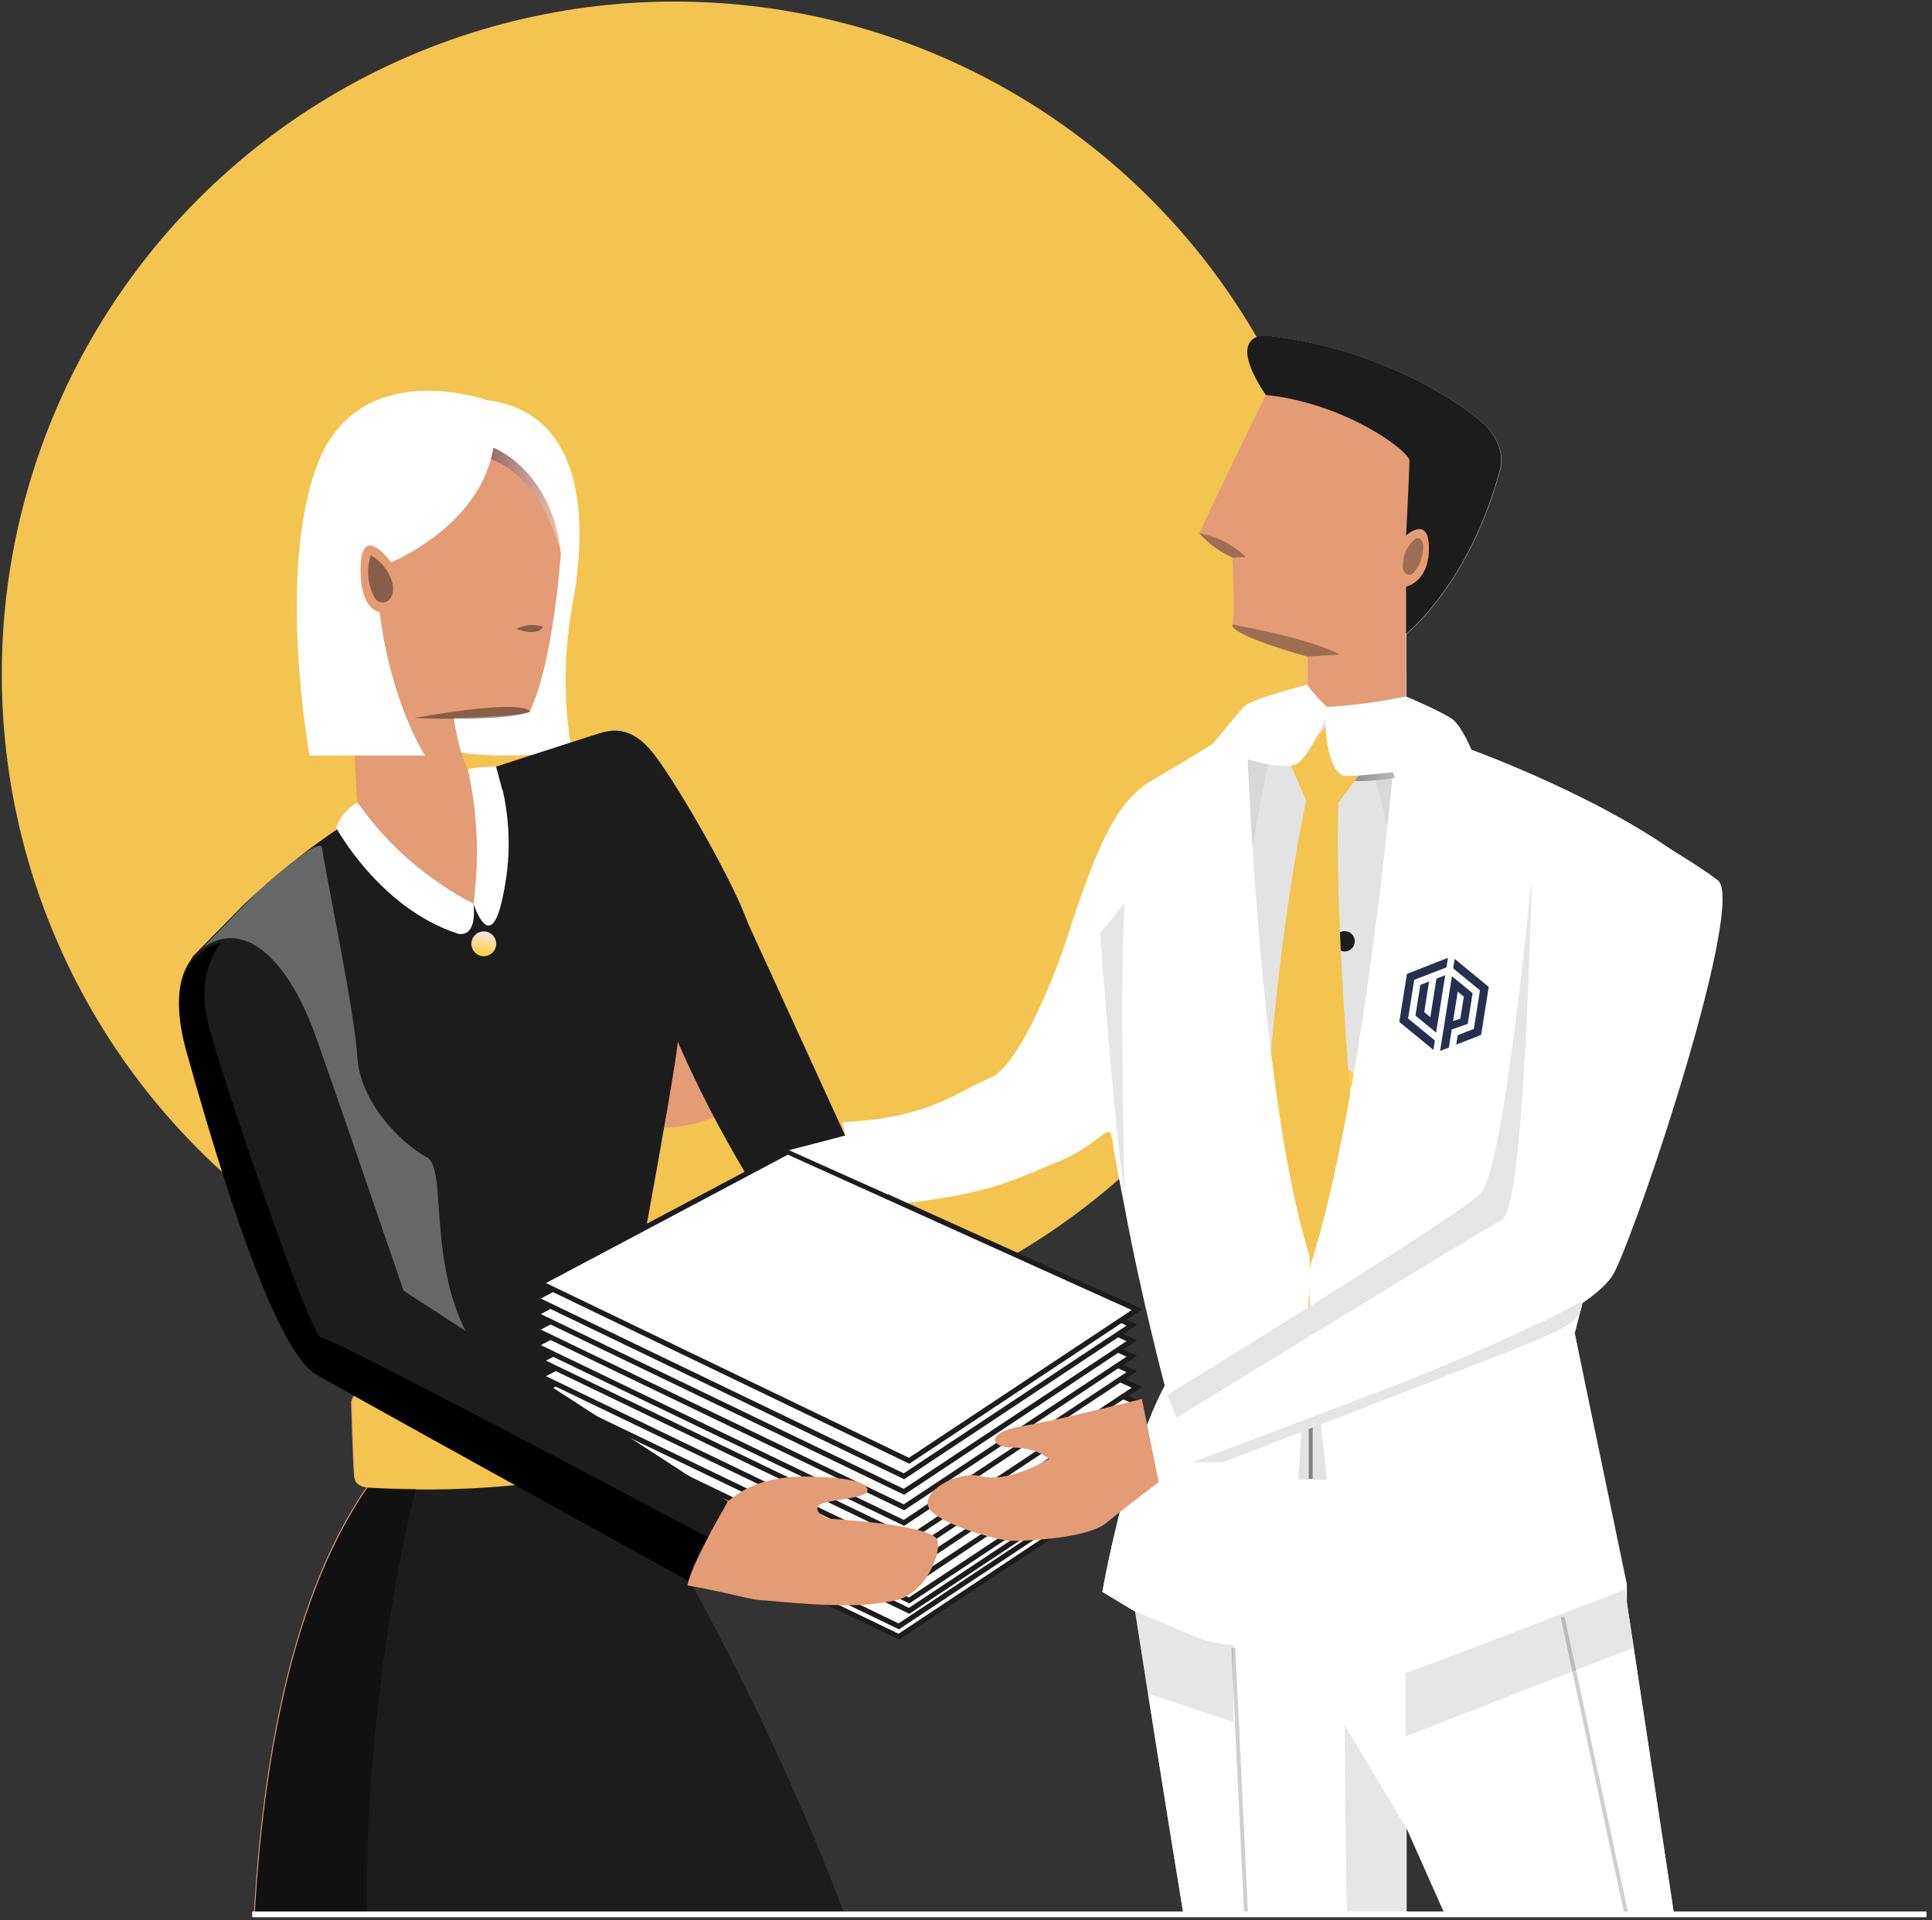 <?xml version="1.0" encoding="UTF-8"?>
<svg width="336px" height="334px" viewBox="0 0 336 334" version="1.1" xmlns="http://www.w3.org/2000/svg" xmlns:xlink="http://www.w3.org/1999/xlink">
    <rect x="0" y="0" width="336" height="334" fill="#333333" stroke="none"/>
    <!-- Generator: Sketch 54.1 (76490) - https://sketchapp.com -->
    <title>illu1-solut-entreprise</title>
    <desc>Created with Sketch.</desc>
    <defs>
        <rect id="path-1" x="0" y="0" width="403" height="348"></rect>
        <linearGradient x1="-156.164%" y1="53.342%" x2="132.534%" y2="48.579%" id="linearGradient-3">
            <stop stop-color="#FFFFFF" offset="0%"></stop>
            <stop stop-color="#808184" offset="100%"></stop>
        </linearGradient>
        <linearGradient x1="43.564%" y1="3.448%" x2="55.578%" y2="86.638%" id="linearGradient-4">
            <stop stop-color="#F9E4E4" offset="0%"></stop>
            <stop stop-color="#FFD24A" offset="100%"></stop>
        </linearGradient>
        <linearGradient x1="0%" y1="49.96%" x2="100%" y2="49.96%" id="linearGradient-5">
            <stop stop-color="#FFFFFF" offset="0%"></stop>
            <stop stop-color="#262261" offset="100%"></stop>
        </linearGradient>
    </defs>
    <g id="Design" stroke="none" stroke-width="1" fill="none" fill-rule="evenodd">
        <g id="4a-solution-entreprise-" transform="translate(-302, -200)">
            <g id="content-" transform="translate(0, 85)">
                <g id="Cover">
                    <g id="illu1-solut-entreprise" transform="translate(221, 100)">
                        <mask id="mask-2" fill="white">
                            <use xlink:href="#path-1"></use>
                        </mask>
                        <g id="Mask"></g>
                        <g id="illu1" mask="url(#mask-2)">
                            <g transform="translate(80.541, 15.269)">
                                <circle id="Oval" fill="#F3C44F" fill-rule="nonzero" cx="117.771" cy="117" r="117"></circle>
                                <g id="man" stroke-width="1" fill="none" fill-rule="evenodd" transform="translate(205.5, 280.5) scale(-1, 1) translate(-205.5, -280.5) translate(88, 58)">
                                    <path d="M111.513,71.024 C111.513,71.024 107.427,66.083 106.202,64.7 C104.976,63.318 95.147,60.853 95.147,60.853 L95.147,55.948 C95.147,55.948 108.641,52.233 108.148,50.382 C107.655,48.53 108.148,38.732 108.148,38.732 C110.346,37.736 112.314,36.295 113.928,34.5 C112.077,30.268 102.368,10.456 102.368,10.456 C109.578,-0.364 102.368,0.128 102.368,0.128 C82.602,2.244 68.435,11.778 64.457,15.481 C60.48,19.184 61.549,23.163 61.549,23.163 C66.848,43.276 77.951,52.017 77.951,52.017 L77.951,62.933 C77.951,62.933 71.258,65.782 69.768,67.008 C68.278,68.235 66.644,72.178 66.644,72.178 C66.644,72.178 41.975,81.086 27.784,92.616 L48.678,173.622 L39.956,218.248 L25.537,313.573 L14.422,430.045 L27.784,430.045 C27.784,430.045 53.727,341.693 56.779,334.408 C59.831,327.122 54.376,312.768 54.376,312.768 L77.927,259.725 L77.927,299.206 C77.927,299.206 68.975,308.824 67.774,321.147 C66.572,333.47 68.975,430.033 68.975,430.033 L82.926,430.033 C82.926,430.033 108.04,319.548 110.828,307.983 C113.616,296.417 125.055,222.072 125.055,222.072 L130.763,218.633 C130.763,218.633 126.773,195.502 119.948,182.747 C119.948,182.747 126.725,156.418 129.116,135.68 C129.116,135.68 111.513,71.024 111.513,71.024 Z" id="Path" fill="#E3E3E3" fill-rule="nonzero"></path>
                                    <path d="M83.455,76.829 C76.609,101.731 73.187,126.842 73.187,152.162 C73.335,157.094 70.645,156.204 65.118,149.494 L75.025,77.597 L79.946,76.061 L83.455,76.829 Z" id="Path-12" fill="#D8D8D8" fill-rule="nonzero"></path>
                                    <path d="M107.297,73.059 L101.942,74.114 C106.308,96.546 108.833,113.57 109.518,125.185 C110.203,136.801 110.586,160.634 110.666,196.684 L114.887,194.979 L117.911,154.951 L114.887,106.862 L107.297,73.059 Z" id="Path-11" fill="#D8D8D8" fill-rule="nonzero"></path>
                                    <ellipse id="Oval" fill="#1C1C1C" fill-rule="nonzero" cx="88.694" cy="105.468" rx="1.768" ry="1.769"></ellipse>
                                    <ellipse id="Oval" fill="#FFD24A" fill-rule="nonzero" cx="88.694" cy="129.512" rx="1.768" ry="1.769"></ellipse>
                                    <ellipse id="Oval" fill="#FFD24A" fill-rule="nonzero" cx="88.694" cy="153.557" rx="1.768" ry="1.769"></ellipse>
                                    <ellipse id="Oval" fill="#FFD24A" fill-rule="nonzero" cx="88.694" cy="177.601" rx="1.768" ry="1.769"></ellipse>
                                    <path d="M125.127,222.072 L130.835,218.633 C130.835,218.633 129.213,209.268 126.293,199.157 L118.794,192.076 C114.303,196.797 105.421,199.157 92.151,199.157 C78.88,199.157 63.264,196.797 45.303,192.076 C45.303,197.725 45.303,200.983 45.303,201.85 C45.303,202.717 43.517,208.183 39.944,218.248 L25.525,313.573 L14.41,430.045 L27.772,430.045 C27.772,430.045 53.715,341.693 56.767,334.408 C59.819,327.122 54.364,312.768 54.364,312.768 L77.915,259.725 L77.915,299.206 C77.915,299.206 68.963,308.824 67.762,321.147 C66.56,333.47 68.963,430.033 68.963,430.033 L82.914,430.033 C82.914,430.033 108.028,319.548 110.816,307.983 C113.603,296.417 125.127,222.072 125.127,222.072 Z" id="Path" fill="#FFFFFF" fill-rule="nonzero"></path>
                                    <path d="M95.359,81.002 L95.363,81.002 C95.363,81.002 102.188,110.637 103.378,158.414 C100.613,163.829 97.269,168.929 93.404,173.622 C90.483,168.69 87.812,163.615 85.401,158.414 C85.401,158.414 90.677,107.92 89.775,81.351 L85.401,75.484 L85.401,73.945 L90.857,66.876 L98.006,74.967 L95.359,81.002 Z" id="Path-3" fill="#F3C44F" fill-rule="nonzero"></path>
                                    <path d="M27.832,92.568 L48.678,173.622 L39.608,217.345 L39.608,220.797 C58.257,227.866 88.694,225.856 88.694,225.856 C92.564,192.076 95.838,165.621 94.594,161.716 C85.401,132.864 80.295,76.025 80.295,76.025 L68.026,69.377 C67.533,70.27 67.088,71.189 66.692,72.13 C66.692,72.13 42.023,81.038 27.832,92.568 Z" id="Path" fill="#FFFFFF" fill-rule="nonzero"></path>
                                    <path d="M71.997,110.001 L71.997,108.34 L78.609,112.219 L78.609,120.674 L78.592,120.684 L74.596,123.029 L74.596,121.368 L74.613,121.358 L77.195,119.843 L77.195,113.05 L71.997,110.001 Z M69.4,119.013 L69.4,112.23 L70.815,111.405 L70.815,121.505 L66.801,119.15 L66.801,113.744 L68.216,112.92 L68.216,118.319 L69.4,119.013 Z M64.203,112.219 L64.22,112.209 L70.815,108.34 L70.815,110.017 L70.798,110.027 L69.4,110.842 L69.4,110.832 L65.617,113.05 L65.617,119.843 L70.815,122.893 L70.815,124.554 L70.764,124.524 L64.203,120.674 L64.203,112.219 Z M73.413,120.548 L73.413,119.062 L74.596,118.455 L74.596,114.575 L73.413,113.88 L73.413,118.783 L73.413,120.32 L73.413,123.724 L71.997,124.554 L71.997,111.389 L76.011,113.744 L76.011,119.15 L73.413,120.548 Z" id="path-7-2" fill="#25304F" fill-rule="nonzero" transform="translate(71.406, 116.447) scale(-1, 1) rotate(9) translate(-71.406, -116.447) "></path>
                                    <path d="M176.005,136.923 C160.65,136.294 155.652,131.281 150.389,129.266 C145.126,127.252 138.472,109.587 137.163,105.468 C131.385,87.287 127.842,80.827 122.28,77.536 C111.585,71.206 111.513,71.024 111.513,71.024 C111.513,71.024 108.509,67.417 106.874,65.482 L105.577,73.104 C105.577,73.104 103.378,132.695 94.882,159.93 C94.163,162.234 96.793,198.975 98.467,225.856 C103.151,225.661 120.862,224.121 125.079,222.072 L130.787,218.633 C130.787,218.633 126.797,195.502 119.972,182.747 C119.972,182.747 124.004,167.704 126.945,151.788 C127.387,149.394 128.587,143.694 129.086,140.025 C129.585,136.355 130.837,140.75 138.94,143.992 C147.044,147.235 151.174,150.042 173.036,151.788 C173.036,149.83 174.088,146.774 176.005,136.923 Z" id="Path" fill="#FFFFFF" fill-rule="nonzero"></path>
                                    <path d="M125.055,227.864 C125.055,227.864 123.139,227.864 119.789,226.978 L108.044,222.072 L110.183,236.328 L125.055,241.263 C125.055,212.194 125.055,227.864 125.055,227.864 Z" id="Path-10" fill="#000000" fill-rule="nonzero" opacity="0.1" style="mix-blend-mode: multiply;" transform="translate(116.549, 231.667) scale(-1, 1) translate(-116.549, -231.667) "></path>
                                    <path d="M201.888,112.726 C207.153,112.406 210.987,113.271 213.392,115.32 C215.796,117.37 217.039,118.861 216.49,119.45 C216.206,119.941 215.756,120.009 215.141,119.653 C212.431,118.089 210.849,117.701 210.393,118.489 C213.27,122.599 215.715,125.276 217.729,126.52 C222.192,129.277 228.898,129.751 230.61,131.699 C231.473,132.682 230.335,134.652 227.196,137.61 C217.004,141.121 201.547,136.389 194.855,127.02 C195.724,125.088 198.069,120.323 201.888,112.726 Z" id="Path-14" fill="#E39C75" fill-rule="nonzero" transform="translate(212.872, 125.715) rotate(-30) translate(-212.872, -125.715) "></path>
                                    <path d="M106.25,64.7 C105.048,63.305 95.195,60.853 95.195,60.853 L95.195,56.2 L77.999,58.785 L77.999,62.885 C77.999,62.885 71.306,65.734 69.816,66.96 C68.326,68.187 66.692,72.13 66.692,72.13 C73.682,75.173 81.227,76.729 88.85,76.698 C88.85,76.698 91.806,76.253 92.058,66.876 C92.058,66.876 95.183,73.993 97.31,74.751 C99.436,75.508 106.093,74.414 111.561,71.024 C111.513,71.024 107.475,66.083 106.25,64.7 Z" id="Path" fill="#FFFFFF" fill-rule="nonzero"></path>
                                    <path d="M91.722,64.712 C93.02,63.559 94.185,62.265 95.195,60.853 L95.195,55.948 C95.195,55.948 108.689,52.233 108.196,50.382 C107.704,48.53 108.196,38.732 108.196,38.732 C110.394,37.736 112.362,36.295 113.976,34.5 C112.125,30.268 102.416,10.456 102.416,10.456 C103.282,9.186 104.042,7.847 104.687,6.452 L101.407,5.418 L65.118,18.679 L66.224,35.738 C71.619,46.931 77.999,51.968 77.999,51.968 L77.999,62.885 C82.525,63.813 87.111,64.424 91.722,64.712 L91.722,64.712 Z" id="Path" fill="#E39C75" fill-rule="nonzero"></path>
                                    <path d="M102.416,10.42 C109.626,-0.401 102.416,0.092 102.416,0.092 C82.65,2.208 68.483,11.742 64.505,15.445 C60.528,19.148 61.597,23.127 61.597,23.127 C66.896,43.24 77.999,51.981 77.999,51.981 L77.999,43.769 C77.999,43.769 74.034,43.024 74.034,37.133 C74.034,31.242 77.999,34.873 77.999,34.873 C77.999,34.873 77.423,23.476 77.423,21.853 C77.423,20.23 88.478,11.898 102.416,10.42 Z" id="Path" fill="#1C1C1C"></path>
                                    <path d="M94.594,171.78 L94.594,198.975" id="Path" stroke="#808184" stroke-width="0.68"></path>
                                    <polyline id="Path" stroke="#1A120D" stroke-width="0.68" opacity="0.2" points="108.044 228.377 104.579 300.89 80.246 430.033"></polyline>
                                    <polyline id="Path" stroke="#1A120D" stroke-width="0.68" opacity="0.2" points="50.781 222.991 34.08 300.914 18.76 430.033"></polyline>
                                    <path d="M105.901,38.624 L108.196,38.732 C110.394,37.736 112.362,36.295 113.976,34.5 C110.93,35.027 108.114,36.464 105.901,38.624 L105.901,38.624 Z" id="Path" fill="#000000" fill-rule="nonzero" opacity="0.3" style="mix-blend-mode: multiply;"></path>
                                    <path d="M108.196,50.382 C108.196,50.382 95.339,52.558 89.547,55.575 L95.195,55.948 C95.195,55.948 108.689,52.233 108.196,50.382 Z" id="Path" fill="#000000" fill-rule="nonzero" opacity="0.3" style="mix-blend-mode: multiply;"></path>
                                    <path d="M75.031,36.508 C74.958,38.253 75.526,39.964 76.63,41.317 C77.303,42.158 78.432,41.617 78.552,40.487 C78.662,38.76 78.038,37.066 76.834,35.823 C75.464,34.416 75.031,36.508 75.031,36.508 Z" id="Path" fill="#000000" fill-rule="nonzero" opacity="0.3" style="mix-blend-mode: multiply;"></path>
                                    <path d="M131.226,104.073 C129.415,127.865 127.987,143.005 126.945,149.494 C126.934,149.401 127.896,112.993 126.945,98.798 C128.038,100.119 129.465,101.877 131.226,104.073 Z" id="Path-7" fill="#000000" fill-rule="nonzero" opacity="0.1" style="mix-blend-mode: multiply;"></path>
                                    <path d="M86.964,77.588 C84.611,77.643 82.259,77.454 79.946,77.023 L80.295,76.061 L86.303,76.662 L86.964,77.588 Z" id="Path" fill="url(#linearGradient-3)" fill-rule="nonzero"></path>
                                    <path d="M77.999,299.206 C77.999,299.206 69.047,308.824 67.846,321.147 C66.644,333.47 69.047,430.033 69.047,430.033 L74.659,430.033 C74.659,424.082 74.467,373.636 77.999,339.866 C81.773,303.883 86.219,306.456 87.312,299.747 C88.406,293.039 88.682,241.812 88.682,241.812 L77.975,259.725 L77.999,299.206 Z" id="Path" fill="#000000" fill-rule="nonzero" opacity="0.1" style="mix-blend-mode: multiply;"></path>
                                    <path d="M120.556,98.063 L120.556,96.613 L126.237,99.999 L126.237,107.377 L126.222,107.385 L122.788,109.432 L122.788,107.982 L122.803,107.973 L125.022,106.651 L125.022,100.724 L120.556,98.063 Z M118.324,105.927 L118.324,100.008 L119.54,99.288 L119.54,108.102 L116.091,106.046 L116.091,101.329 L117.307,100.61 L117.307,105.321 L118.324,105.927 Z M113.858,99.999 L113.873,99.99 L119.54,96.613 L119.54,98.077 L119.525,98.085 L118.324,98.797 L118.324,98.788 L115.074,100.724 L115.074,106.651 L119.54,109.312 L119.54,110.762 L119.496,110.736 L113.858,107.377 L113.858,99.999 Z M121.772,107.267 L121.772,105.97 L122.788,105.44 L122.788,102.055 L121.772,101.448 L121.772,105.726 L121.772,107.068 L121.772,110.038 L120.556,110.762 L120.556,99.274 L124.004,101.329 L124.004,106.046 L121.772,107.267 Z" id="path-7-2" fill="#FFFFFF" fill-rule="nonzero"></path>
                                    <polygon id="Path-9" fill="#000000" fill-rule="nonzero" opacity="0.1" style="mix-blend-mode: multiply;" points="69.859 229.727 39.944 218.248 38.502 228.385 78.096 243.769 78.096 232.746"></polygon>
                                    <path d="M41.704,83.804 C33,88.706 27.033,92.383 23.801,94.836 C18.953,98.515 36.588,152.236 41.704,162.909 C45.115,170.025 69.695,181.283 115.446,196.684 L119.54,184.392 C85.773,163.548 67.632,151.883 65.118,149.397 C62.604,146.912 59.616,128.592 56.154,94.439 L41.704,83.804 Z" id="Path-6" fill="#FFFFFF"></path>
                                    <path d="M56.295,95.824 C59.697,129.088 62.638,146.945 65.118,149.397 C67.632,151.883 85.773,163.548 119.54,184.392 L117.911,188.32 C82.591,166.665 63.736,155.193 61.347,153.905 C58.958,152.617 57.227,133.15 56.154,95.506 L56.295,95.824 Z" id="Combined-Shape" fill="#E5E5E5"></path>
                                    <path d="M115.249,196.103 C102.536,191.337 91.237,187.062 81.354,183.278 C66.529,177.601 56.421,172.503 54.642,171.78 C52.864,171.058 49.682,169.215 47.499,168.178 C47.101,171.382 50.74,172.852 55.437,174.89 C58.567,176.249 76.731,183.32 109.927,196.103 L115.249,196.103 Z" id="Path-9" fill="#E5E5E5"></path>
                                </g>
                                <g id="femme" stroke-width="1" fill="none" fill-rule="evenodd" transform="translate(116.5, 315) scale(-1, 1) translate(-116.5, -315) translate(31, 67)">
                                    <path d="M159.556,90.591 C149.203,80.561 139.266,74.688 139.266,74.688 L140.482,54.481 C140.482,54.481 162.973,-3.13 119.207,2.729 C119.207,2.729 104.056,5.285 103.851,23.583 C103.646,41.881 108.525,55.891 109.375,56.552 C110.225,57.213 114.884,57.198 122.562,57.624 C122.562,57.624 121.434,65.701 119.236,68.05 C119.236,68.05 109.375,64.159 97.557,60.36 C97.557,60.36 92.075,58.304 88.529,63.268 C84.983,68.232 77.287,79.182 71.617,93.045 L86.269,99.316 C86.269,99.316 83.001,106.996 83.705,114.075 C84.408,121.153 93.434,169.204 93.434,169.204 C93.434,169.204 91.075,169.013 90.87,170.996 C90.664,172.978 90.679,186.019 90.679,186.019 C91.352,186.807 92.245,187.375 93.243,187.649 C93.243,187.649 50.532,254.85 41.639,313.548 C45.339,315.965 49.264,318.016 53.36,319.672 L51.675,324.65 L70.811,458.538 C70.811,458.538 61.097,483.503 58.869,485.427 C56.642,487.351 49.932,487.38 49.683,492.124 L49.683,495.193 L78.474,495.193 C78.474,495.193 83.924,475.94 84.174,469.508 C84.271,465.497 83.256,461.537 81.243,458.068 C81.243,458.068 85.712,373.465 86.708,362.304 C87.705,351.143 86.415,338.132 81.492,331.861 L82.811,327.94 C93.894,329.698 105.125,330.333 116.335,329.834 C115.186,332.531 114.207,335.297 113.405,338.117 C112.555,341.583 114.665,461.622 113.405,467.775 C112.144,473.928 108.423,488.922 108.423,488.922 C108.423,488.922 103.295,491.86 105.39,495.193 L128.994,495.193 C128.994,495.193 130.24,489.686 124.599,488.922 L124.599,467.775 C124.599,467.775 144.203,363.89 147.573,340.011 L143.544,326.794 C147.559,326.075 151.676,325.326 155.925,324.268 C155.925,324.268 166.811,233.218 137.771,191.394 C137.771,191.394 139.749,191.394 139.954,189.676 C140.159,187.958 140.496,176.635 140.496,176.635 C140.32,175.479 139.318,174.632 138.152,174.653 C138.152,174.653 159.12,155.755 167.985,104.444 C167.974,102.421 165.775,97.544 163.86,96.907 L159.556,90.591 Z" id="Path" fill="#E39C75" fill-rule="nonzero"></path>
                                    <path d="M115.72,10.615 C115.72,10.615 105.463,14.683 103.998,28.958 C103.998,28.958 105.243,47.873 109.434,56.566 C109.434,56.566 110.577,57.374 122.621,57.638 C122.308,59.642 121.888,61.628 121.361,63.586 C121.361,63.586 116.965,64.864 102.093,63.586 C103.52,55.296 103.52,46.823 102.093,38.533 C99.661,25.903 98.635,4.624 116.936,2.318 C116.936,2.318 138.914,-5.48 146.24,13.259 C153.566,31.997 147.705,64.159 147.705,64.159 L127.646,64.159 C127.646,64.159 133.624,54.833 135.515,39.193 C135.515,39.193 139.031,38.988 138.826,31.249 C138.621,23.509 133.507,30.544 133.507,30.544 C133.507,30.544 118.035,24.273 115.72,10.615 Z" id="Path" fill="#FFFFFF" fill-rule="nonzero"></path>
                                    <path d="M71.587,93.045 L47.084,146.592 L23.959,151.994 L29.951,162.66 C42.014,162.66 56.15,156.486 60.791,154.694 C62.88,149.733 80.444,128.267 90.62,95.201 L71.587,93.045 Z" id="Path-16" fill="#1C1C1C" fill-rule="nonzero"></path>
                                    <path d="M158.939,89.873 C148.41,79.904 139.266,74.688 139.266,74.688 C132.364,83.206 119.207,89.873 119.207,89.873 C116.892,74.321 119.207,68.05 119.207,68.05 C119.207,68.05 77.258,79.182 71.587,93.045 L86.24,99.316 C86.24,99.316 82.972,106.996 83.675,114.075 C84.379,121.153 93.404,169.204 93.404,169.204 C104.232,177.531 138.02,174.726 138.02,174.726 C138.02,174.726 159.12,157.561 167.985,106.25 C168.025,104.235 170.054,102.473 167.985,99.068 L158.939,89.873 Z" id="Path" fill="#1C1C1C" fill-rule="nonzero"></path>
                                    <path d="M137.61,191.482 C122.696,192.339 107.736,191.053 93.185,187.664 C93.185,187.664 50.474,254.865 41.58,313.563 C45.28,315.98 49.206,318.031 53.302,319.687 L82.708,327.955 C93.791,329.713 105.023,330.348 116.232,329.849 L143.353,326.912 C147.368,326.192 151.485,325.443 155.734,324.386 C155.764,324.357 166.65,233.277 137.61,191.482 Z" id="Path" fill="#1C1C1C" fill-rule="nonzero"></path>
                                    <path d="M139.793,189.764 C139.998,188.075 140.335,176.723 140.335,176.723 C140.159,175.567 139.157,174.72 137.991,174.741 C101.214,176.87 93.375,169.219 93.375,169.219 C93.375,169.219 91.016,169.028 90.811,171.011 C90.606,172.993 90.621,186.034 90.621,186.034 C91.293,186.822 92.186,187.39 93.185,187.664 L93.185,187.664 C114.24,193.538 137.61,191.482 137.61,191.482 C137.61,191.482 139.588,191.453 139.793,189.764 Z" id="Path" fill="#F3C44F" fill-rule="nonzero"></path>
                                    <ellipse id="Oval" fill="url(#linearGradient-4)" fill-rule="nonzero" cx="117.405" cy="96.907" rx="2.156" ry="2.16"></ellipse>
                                    <path d="M111.749,42.13 C110.303,41.388 108.622,41.251 107.075,41.749 C107.075,41.749 107.822,43.57 111.749,42.13 Z" id="Path" fill="#000000" fill-rule="nonzero" opacity="0.4" style="mix-blend-mode: multiply;"></path>
                                    <path d="M120.188,66.508 C118.562,66.233 116.915,66.09 115.265,66.083 C112.892,73.124 112.437,80.673 113.947,87.949 C116.13,99.698 119.207,89.888 119.207,89.888 C118.133,82.099 118.466,74.18 120.188,66.508 L120.188,66.508 Z" id="Path" fill="#FFFFFF" fill-rule="nonzero"></path>
                                    <path d="M139.368,72.309 C141.11,73.261 142.433,74.833 143.075,76.715 C143.075,76.715 135.5,90.754 121.859,95.16 C118.313,95.747 119.207,89.873 119.207,89.873 C127.262,85.763 134.186,79.732 139.368,72.309 Z" id="Path" fill="#FFFFFF" fill-rule="nonzero"></path>
                                    <path d="M129.493,57.624 C129.493,57.624 113.961,58.343 109.375,56.566 C109.375,56.566 109.155,54.04 129.493,57.624 Z" id="Path" fill="#000000" fill-rule="nonzero" opacity="0.4" style="mix-blend-mode: multiply;"></path>
                                    <path d="M137.053,29.339 C135.178,30.389 133.812,32.161 133.273,34.244 C132.672,37.431 135.178,38.209 136.203,36.976 C137.597,34.681 137.908,31.886 137.053,29.339 L137.053,29.339 Z" id="Path" fill="#000000" fill-rule="nonzero" opacity="0.4" style="mix-blend-mode: multiply;"></path>
                                    <path d="M166.855,98.185 L156.863,87.905 C153.295,84.824 150.93,82.851 149.769,81.988 C148.028,80.693 145.471,78.97 145.471,80.471 C145.471,81.971 139.841,108.582 139.401,116.542 C138.962,124.502 131.66,131.741 127.264,134.062 C122.869,136.382 129.493,161.746 111.947,174.46 L137.991,174.726 C137.991,174.726 157.039,146.823 166.489,100.124 C166.621,99.566 166.724,98.831 166.855,98.185 Z" id="Path" fill="#D8D8D8" fill-rule="nonzero" opacity="0.4" style="mix-blend-mode: multiply;"></path>
                                    <g id="feuilles" transform="translate(3.797, 133.09)" fill="#FFFFFF" stroke="#1C1C1C" stroke-width="0.9">
                                        <polygon id="Path-4" points="105.578 53.451 41.436 84.345 1.8 58.056 62.534 30.606"></polygon>
                                        <polygon id="Path-4" points="105.578 51.651 41.436 82.544 1.8 56.256 62.534 28.806"></polygon>
                                        <polygon id="Path-4" points="103.778 48.95 39.636 79.844 -2.55795385e-13 53.556 60.734 26.105"></polygon>
                                        <polygon id="Path-4" points="103.778 47.15 39.636 78.043 -2.55795385e-13 51.755 60.734 24.305"></polygon>
                                        <polygon id="Path-4" points="103.778 44.449 39.636 75.343 -2.55795385e-13 49.055 60.734 21.604"></polygon>
                                        <polygon id="Path-4" points="103.778 41.749 39.636 72.642 -2.55795385e-13 46.354 60.734 18.904"></polygon>
                                        <polygon id="Path-4" points="103.778 39.048 39.636 69.942 -2.55795385e-13 43.654 60.734 16.203"></polygon>
                                        <polygon id="Path-4" points="103.778 36.348 39.636 67.241 -2.55795385e-13 40.953 60.734 13.503"></polygon>
                                        <polygon id="Path-4" points="104.678 33.647 40.536 64.541 0.9 38.252 61.634 10.802"></polygon>
                                        <polygon id="Path-4" points="104.678 30.947 40.536 61.84 0.9 35.552 61.634 8.102"></polygon>
                                        <polygon id="Path-4" points="104.678 28.246 40.536 59.14 0.9 32.851 61.634 5.401"></polygon>
                                        <polygon id="Path-4" points="104.678 25.546 40.536 56.439 0.9 30.151 61.634 2.701"></polygon>
                                        <polygon id="Path-4" points="103.778 22.845 39.636 53.738 -2.55795385e-13 27.45 60.734 2.4158453e-13"></polygon>
                                    </g>
                                    <path d="M76.1,114.734 C73.743,106.05 74.928,100.215 79.653,97.229 C86.742,92.75 94.184,100.128 98.837,113.345 C101.938,122.156 106.989,136.792 113.99,157.252 L170.416,193.895 L164.435,204.7 C126.245,185.612 104.379,174.48 98.837,171.303 C93.294,168.126 85.715,149.269 76.1,114.734 Z" id="Path-3" fill="#1C1C1C" fill-rule="nonzero" transform="translate(122.67, 150.308) scale(-1, 1) translate(-122.67, -150.308) "></path>
                                    <path d="M84.989,96.679 C82.066,100.52 81.335,105.329 82.795,111.104 C85.023,119.916 100.533,165.406 102.352,165.406 C103.565,165.406 126.244,177.121 170.389,200.552 L169.312,203.013 L166.708,207.8 L165.962,207.569 C128.553,186.927 107.093,175.028 101.584,171.869 C96.041,168.692 88.462,149.836 78.847,115.301 C76.49,106.616 77.675,100.781 82.4,97.796 C83.26,97.253 84.124,96.884 84.989,96.679 Z" id="Combined-Shape" fill="#000000" fill-rule="nonzero" transform="translate(124.03, 152.239) scale(-1, 1) translate(-124.03, -152.239) "></path>
                                    <path d="M45.464,193.895 C49.141,190.636 54.353,189.222 61.099,189.653 C65.126,189.759 69.708,190.315 69.708,191.954 C69.708,193.593 61.73,193.497 61.099,194.756 C60.469,196.014 62.901,196.915 62.901,196.915 C62.901,196.915 79.698,197.808 81.663,200.331 C83.013,202.065 80,210.032 74.496,211.133 C71.232,211.786 67.143,212.609 52.065,211.133 C49.4,211.134 46.996,210.036 38.404,208.52 C38.785,206.254 41.138,201.379 45.464,193.895 Z" id="Path-15" fill="#E39C75" fill-rule="nonzero" transform="translate(60.194, 200.768) scale(-1, 1) translate(-60.194, -200.768) "></path>
                                    <path d="M143.383,326.882 C147.397,326.163 151.515,325.414 155.764,324.357 C155.764,324.357 166.65,233.306 137.61,191.482 C134.679,191.644 131.925,191.702 129.229,191.702 L129.229,191.702 C129.229,191.702 149.229,267.157 128.071,328.557 L143.383,326.882 Z" id="Path" fill="#000000" fill-rule="nonzero" opacity="0.4" style="mix-blend-mode: multiply;"></path>
                                    <path d="M103.939,28.958 C103.939,28.958 107.163,15.741 116.159,12.613 L115.72,10.615 C115.72,10.615 105.507,14.39 103.939,28.958 Z" id="Path" fill="url(#linearGradient-5)" fill-rule="nonzero" opacity="0.4" style="mix-blend-mode: multiply;"></path>
                                    <path d="M114.215,70.01 L115.265,66.083 C105.328,62.86 99.603,61.013 98.089,60.541 C95.819,59.835 92.039,58.308 87.63,64.159 C83.222,70.01 73.876,86.406 71.587,93.045 C70.062,97.471 77.341,95.89 93.426,88.302 L114.215,70.01 Z" id="Path-23" fill="#1C1C1C" fill-rule="nonzero"></path>
                                    <polygon id="Path-5" fill="#FFFFFF" points="51.812 129.542 64.33 132.812 47.084 140.531"></polygon>
                                    <path d="M2.953,176.087 L0.025,190.565 C3.933,193.475 6.966,195.83 9.124,197.63 C12.361,200.331 22.892,200.768 25.505,200.768 C28.118,200.768 38.814,197.63 40.05,194.93 C41.286,192.229 35.28,188.492 30.878,189.529 C27.944,190.22 24.02,189.224 19.107,186.541 C20.675,185.205 22.807,184.536 25.505,184.536 C29.551,184.536 29.917,181.846 23.959,180.847 C19.986,180.18 12.984,178.594 2.953,176.087 Z" id="Path-10" fill="#E39C75"></path>
                                </g>
                            </g>
                        </g>
                        <path d="M125.36,348 L415.541,348" id="Line-2" stroke="#FFFFFF" stroke-linecap="square"></path>
                    </g>
                </g>
            </g>
        </g>
    </g>
</svg>